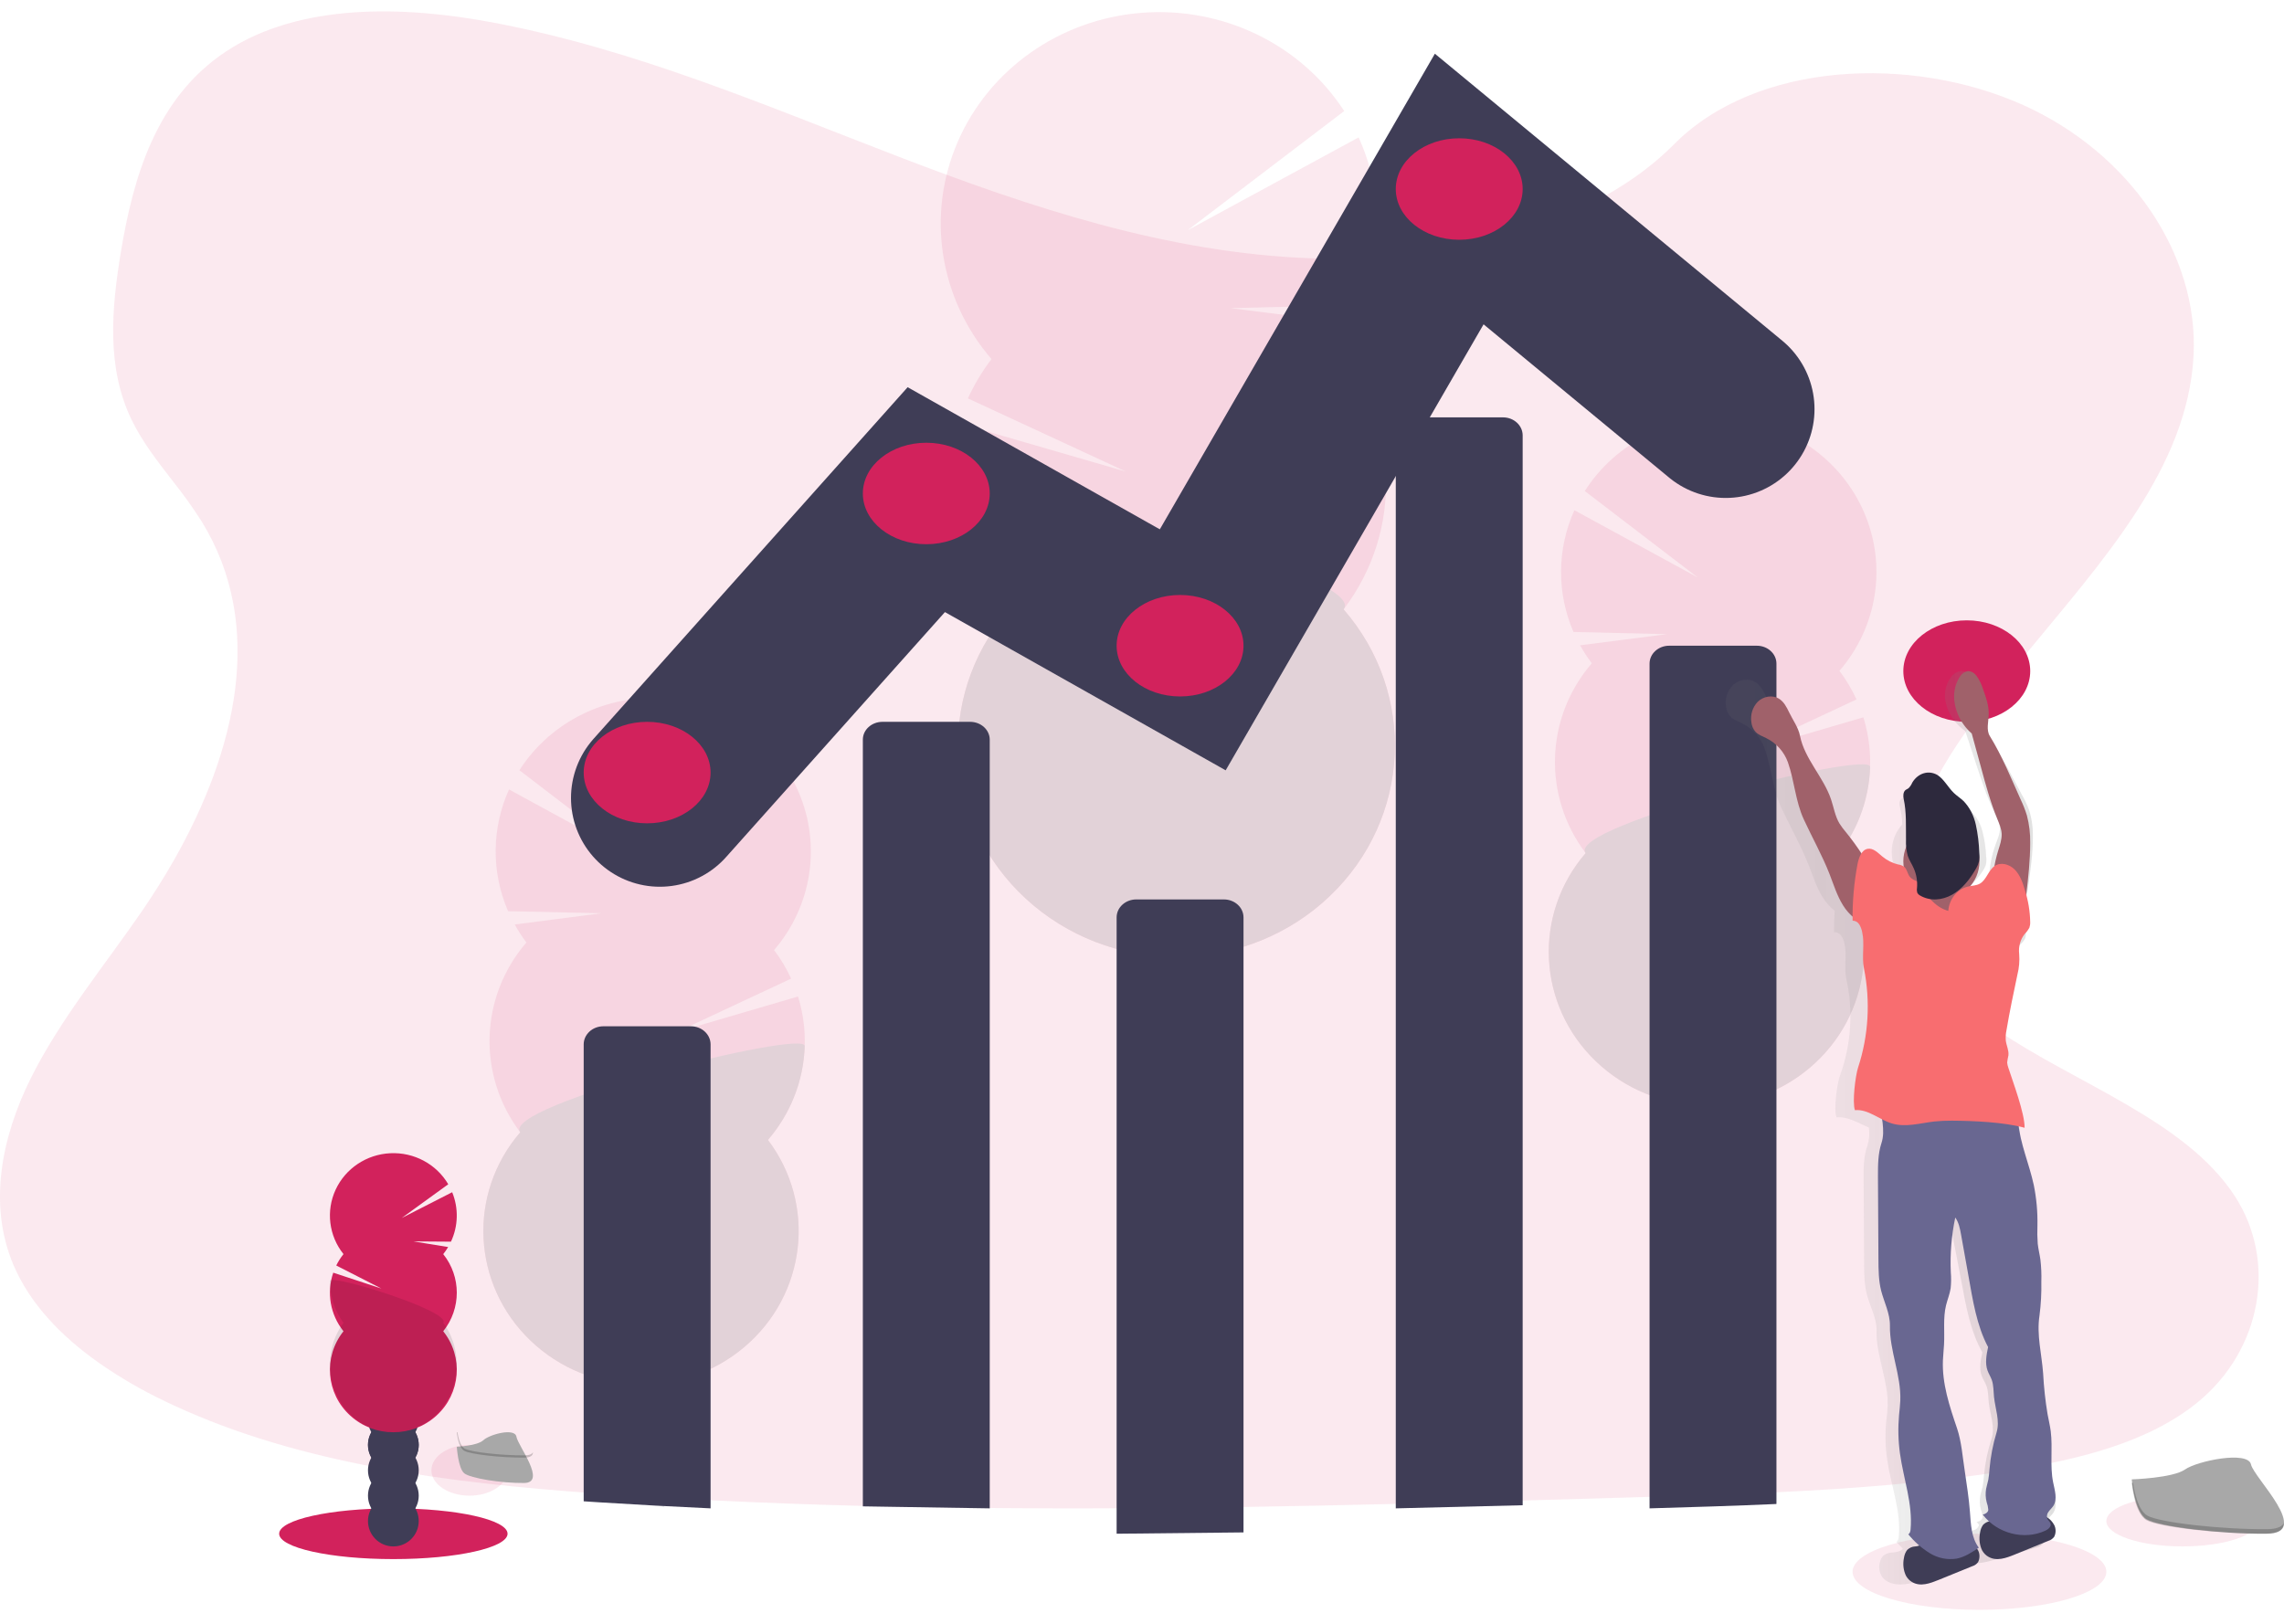 <?xml version="1.0" encoding="UTF-8"?>
<svg width="90px" height="64px" viewBox="0 0 90 64" version="1.1" xmlns="http://www.w3.org/2000/svg" xmlns:xlink="http://www.w3.org/1999/xlink">
    <!-- Generator: sketchtool 58 (101010) - https://sketch.com -->
    <title>84CBCBFF-D8D9-418F-BA0F-1F0654EF72FA</title>
    <desc>Created with sketchtool.</desc>
    <defs>
        <linearGradient x1="99.983%" y1="50%" x2="0.019%" y2="50%" id="linearGradient-1">
            <stop stop-color="#808080" stop-opacity="0.25" offset="0%"></stop>
            <stop stop-color="#808080" stop-opacity="0.12" offset="54%"></stop>
            <stop stop-color="#808080" stop-opacity="0.1" offset="100%"></stop>
        </linearGradient>
    </defs>
    <g id="Mobile---UI" stroke="none" stroke-width="1" fill="none" fill-rule="evenodd">
        <g id="3.-Home" transform="translate(-23, -838)">
            <g id="Informations" transform="translate(23, 714)">
                <g id="Block" transform="translate(0, 124)">
                    <g id="Illustration-1">
                        <ellipse id="Oval" fill="#D2225C" fill-rule="nonzero" opacity="0.1" cx="78" cy="61.95" rx="5" ry="1.5"></ellipse>
                        <path d="M86.617,55.253 C84.646,56.872 81.843,57.542 79.132,57.965 L78.675,58.034 C75.844,58.452 72.98,58.675 70.107,58.811 C68.57,58.884 67.033,58.936 65.495,58.983 L64.291,59.018 C62.726,59.064 61.159,59.109 59.589,59.154 C58.052,59.197 56.514,59.237 54.977,59.275 C53.008,59.323 51.04,59.362 49.071,59.394 C47.534,59.418 45.996,59.435 44.459,59.444 C42.49,59.455 40.521,59.451 38.553,59.432 C37.014,59.417 35.477,59.39 33.941,59.352 C31.971,59.302 30.002,59.229 28.035,59.132 C26.699,59.067 25.364,58.99 24.03,58.899 L23.423,58.856 C17.697,58.448 11.868,57.714 6.858,55.397 L6.722,55.333 C6.655,55.302 6.588,55.271 6.521,55.238 C5.601,54.802 4.72,54.29 3.887,53.708 C2.405,52.661 1.182,51.384 0.535,49.868 C-0.478,47.491 0.058,44.819 1.215,42.495 C2.372,40.171 4.109,38.073 5.612,35.885 C6.052,35.243 6.469,34.578 6.858,33.896 C9.285,29.619 10.489,24.67 7.944,20.548 C7.608,20.022 7.246,19.514 6.858,19.025 C6.237,18.224 5.606,17.422 5.18,16.535 C4.185,14.471 4.399,12.149 4.761,9.944 C5.247,7.011 6.137,3.853 8.918,2.021 C11.804,0.118 15.901,0.214 19.483,0.899 C25.052,1.956 30.192,4.169 35.38,6.164 C40.569,8.16 46.004,9.984 51.709,10.181 C52.935,10.222 54.162,10.178 55.381,10.049 L55.381,10.049 C57.006,9.883 58.61,9.549 60.164,9.051 C62.409,8.318 64.452,7.216 65.967,5.685 C69.216,2.411 75.32,2.163 79.722,4.14 C83.921,6.027 86.638,10.02 86.437,14.007 C86.209,18.447 82.853,22.096 79.777,25.84 C79.404,26.293 79.036,26.748 78.678,27.207 C78.478,27.463 78.281,27.719 78.089,27.976 L78.089,27.976 C77.751,28.43 77.425,28.886 77.118,29.347 C75.547,31.714 74.436,34.557 75.517,37.111 C76.124,38.542 77.282,39.634 78.678,40.586 C81.805,42.721 86.121,44.157 88.063,47.144 C89.736,49.719 89.117,53.195 86.617,55.253 Z" id="Path" fill="#D2225C" fill-rule="nonzero" opacity="0.1"></path>
                        <g id="Group" opacity="0.1" transform="translate(37, 0.45)" fill-rule="nonzero">
                            <path d="M8.096,43.71 C8.099,43.784 8.105,43.858 8.113,43.929 C8.753,43.683 9.38,43.417 9.996,43.134 C10.325,43.091 10.63,42.947 10.867,42.721 C11.047,42.634 11.226,42.542 11.403,42.451 C11.363,42.369 11.318,42.289 11.267,42.212 C10.921,41.683 10.395,41.352 9.815,41.37 C9.236,41.389 8.735,41.752 8.425,42.3 C8.187,42.733 8.073,43.22 8.096,43.71 L8.096,43.71 Z" id="Path" fill="#3F3D56"></path>
                            <path d="M8.001,40.927 C8.014,41.415 8.16,41.89 8.425,42.305 C8.772,42.833 9.298,43.164 9.877,43.145 C9.917,43.145 9.959,43.14 9.996,43.137 C10.325,43.094 10.63,42.95 10.867,42.725 C11.027,42.577 11.162,42.406 11.267,42.217 C11.738,41.336 11.703,40.281 11.173,39.432 C10.826,38.903 10.3,38.572 9.721,38.59 C9.141,38.609 8.641,38.972 8.331,39.52 C8.093,39.952 7.98,40.438 8.001,40.927 L8.001,40.927 Z" id="Path" fill="#3F3D56"></path>
                            <ellipse id="Oval" fill="#3F3D56" transform="translate(9.705, 38.086) rotate(-1.88) translate(-9.705, -38.086) " cx="9.705" cy="38.086" rx="1.797" ry="2.278"></ellipse>
                            <ellipse id="Oval" fill="#3F3D56" transform="translate(9.611, 35.305) rotate(-1.88) translate(-9.611, -35.305) " cx="9.611" cy="35.305" rx="1.797" ry="2.278"></ellipse>
                            <ellipse id="Oval" fill="#3F3D56" transform="translate(9.516, 32.522) rotate(-1.88) translate(-9.516, -32.522) " cx="9.516" cy="32.522" rx="1.797" ry="2.278"></ellipse>
                            <path d="M15.599,13.269 C15.834,12.959 16.047,12.633 16.235,12.295 L11.49,11.695 L16.595,11.569 C17.514,9.453 17.493,7.065 16.536,4.965 L9.804,8.621 L15.968,3.927 C14.258,1.292 11.174,-0.2 7.971,0.056 C4.768,0.312 1.979,2.273 0.737,5.143 C-0.504,8.013 0.01,11.313 2.069,13.702 C1.702,14.185 1.391,14.705 1.139,15.252 L7.37,18.139 L0.765,16.224 C-0.076,18.921 0.546,21.846 2.418,24.002 C-0.24,27.505 0.331,32.398 3.728,35.24 C7.126,38.082 12.209,37.919 15.404,34.866 C18.6,31.812 18.835,26.894 15.944,23.568 C18.297,20.469 18.154,16.214 15.599,13.269 Z" id="Path" fill="#D2225C"></path>
                            <path d="M0.402,18.907 C0.462,20.776 1.172,22.571 2.418,23.999 C-0.24,27.503 0.329,32.395 3.726,35.238 C7.123,38.081 12.206,37.918 15.402,34.866 C18.599,31.813 18.834,26.894 15.944,23.568 C17.049,22.115 0.371,17.972 0.402,18.907 Z" id="Path" fill="#000000"></path>
                        </g>
                        <g id="Group" opacity="0.1" transform="translate(19, 27.45)" fill-rule="nonzero">
                            <path d="M7.182,31.802 C7.182,31.855 7.176,31.909 7.169,31.964 C6.708,31.786 6.255,31.594 5.81,31.39 C5.573,31.36 5.352,31.255 5.182,31.092 C5.052,31.028 4.923,30.962 4.794,30.895 C4.823,30.836 4.856,30.779 4.893,30.723 C5.143,30.338 5.521,30.098 5.939,30.111 C6.357,30.124 6.719,30.387 6.939,30.785 C7.111,31.097 7.195,31.448 7.182,31.802 L7.182,31.802 Z" id="Path" fill="#3F3D56"></path>
                            <path d="M7.247,29.78 C7.238,30.134 7.134,30.48 6.943,30.782 C6.693,31.165 6.314,31.406 5.897,31.393 L5.813,31.387 C5.576,31.357 5.356,31.252 5.185,31.089 C5.069,30.982 4.971,30.857 4.896,30.72 C4.556,30.081 4.581,29.316 4.961,28.698 C5.211,28.314 5.59,28.073 6.008,28.086 C6.425,28.099 6.787,28.362 7.012,28.76 C7.182,29.074 7.263,29.426 7.247,29.78 L7.247,29.78 Z" id="Path" fill="#3F3D56"></path>
                            <ellipse id="Oval" fill="#3F3D56" transform="translate(6.018, 27.723) rotate(-88.19) translate(-6.018, -27.723) " cx="6.018" cy="27.723" rx="1.654" ry="1.297"></ellipse>
                            <ellipse id="Oval" fill="#3F3D56" transform="translate(6.083, 25.701) rotate(-88.19) translate(-6.083, -25.701) " cx="6.083" cy="25.701" rx="1.654" ry="1.297"></ellipse>
                            <ellipse id="Oval" fill="#3F3D56" transform="translate(6.148, 23.679) rotate(-88.19) translate(-6.148, -23.679) " cx="6.148" cy="23.679" rx="1.654" ry="1.297"></ellipse>
                            <path d="M1.742,9.696 C1.573,9.471 1.419,9.234 1.282,8.988 L4.705,8.545 L1.021,8.464 C0.355,6.927 0.369,5.192 1.058,3.665 L5.918,6.316 L1.467,2.908 C2.695,0.986 4.921,-0.108 7.237,0.073 C9.553,0.254 11.572,1.68 12.469,3.769 C13.367,5.857 12.994,8.26 11.502,9.996 C11.767,10.346 11.992,10.723 12.174,11.121 L7.681,13.223 L12.445,11.826 C13.054,13.785 12.609,15.91 11.26,17.479 C13.181,20.021 12.775,23.576 10.327,25.644 C7.879,27.712 4.211,27.599 1.902,25.385 C-0.407,23.17 -0.582,19.597 1.5,17.178 C-0.2,14.929 -0.1,11.837 1.742,9.697 L1.742,9.696 Z" id="Path" fill="#D2225C"></path>
                            <path d="M12.709,13.778 C12.667,15.135 12.157,16.439 11.26,17.479 C13.181,20.021 12.775,23.576 10.327,25.644 C7.879,27.712 4.211,27.599 1.902,25.385 C-0.407,23.17 -0.582,19.597 1.5,17.178 C0.701,16.123 12.732,13.098 12.709,13.778 Z" id="Path" fill="#000000"></path>
                        </g>
                        <g id="Group" opacity="0.1" transform="translate(61, 16.45)" fill-rule="nonzero">
                            <path d="M7.162,31.798 C7.162,31.852 7.157,31.905 7.151,31.96 C6.689,31.782 6.236,31.59 5.792,31.386 C5.554,31.356 5.334,31.251 5.162,31.088 C5.033,31.024 4.903,30.958 4.775,30.891 C4.804,30.832 4.837,30.775 4.873,30.719 C5.123,30.334 5.502,30.094 5.92,30.107 C6.338,30.12 6.7,30.383 6.92,30.781 C7.092,31.093 7.176,31.444 7.162,31.798 L7.162,31.798 Z" id="Path" fill="#3F3D56"></path>
                            <path d="M7.232,29.776 C7.224,30.13 7.119,30.476 6.928,30.778 C6.678,31.161 6.3,31.402 5.882,31.389 L5.798,31.383 C5.561,31.352 5.34,31.248 5.169,31.085 C5.054,30.977 4.956,30.853 4.88,30.716 C4.54,30.077 4.565,29.312 4.945,28.694 C5.195,28.31 5.574,28.069 5.992,28.082 C6.409,28.095 6.772,28.358 6.996,28.756 C7.167,29.07 7.248,29.422 7.232,29.776 L7.232,29.776 Z" id="Path" fill="#3F3D56"></path>
                            <ellipse id="Oval" fill="#3F3D56" transform="translate(6.002, 27.718) rotate(-88.19) translate(-6.002, -27.718) " cx="6.002" cy="27.718" rx="1.654" ry="1.297"></ellipse>
                            <ellipse id="Oval" fill="#3F3D56" transform="translate(6.067, 25.697) rotate(-88.19) translate(-6.067, -25.697) " cx="6.067" cy="25.697" rx="1.654" ry="1.297"></ellipse>
                            <ellipse id="Oval" fill="#3F3D56" transform="translate(6.133, 23.676) rotate(-88.19) translate(-6.133, -23.676) " cx="6.133" cy="23.676" rx="1.654" ry="1.297"></ellipse>
                            <path d="M1.723,9.692 C1.553,9.467 1.4,9.23 1.263,8.984 L4.687,8.545 L1.002,8.458 C0.337,6.922 0.35,5.186 1.038,3.66 L5.899,6.31 L1.448,2.904 C2.673,0.977 4.901,-0.121 7.221,0.059 C9.54,0.239 11.562,1.666 12.459,3.758 C13.357,5.851 12.98,8.256 11.482,9.991 C11.747,10.342 11.973,10.719 12.154,11.117 L7.661,13.219 L12.425,11.822 C13.035,13.78 12.589,15.906 11.24,17.474 C13.162,20.016 12.756,23.571 10.308,25.639 C7.86,27.707 4.193,27.594 1.884,25.379 C-0.426,23.165 -0.6,19.592 1.482,17.174 C-0.218,14.924 -0.118,11.832 1.725,9.692 L1.723,9.692 Z" id="Path" fill="#D2225C"></path>
                            <path d="M12.691,13.774 C12.649,15.131 12.138,16.435 11.241,17.474 C13.162,20.016 12.756,23.57 10.309,25.638 C7.861,27.706 4.193,27.593 1.884,25.379 C-0.425,23.164 -0.6,19.592 1.482,17.174 C0.682,16.119 12.713,13.093 12.691,13.774 Z" id="Path" fill="#000000"></path>
                        </g>
                        <ellipse id="Oval" fill="#D2225C" fill-rule="nonzero" cx="15.5" cy="60.45" rx="4.5" ry="1"></ellipse>
                        <circle id="Oval" fill="#3F3D56" fill-rule="nonzero" cx="15.5" cy="59.95" r="1"></circle>
                        <circle id="Oval" fill="#3F3D56" fill-rule="nonzero" cx="15.5" cy="58.95" r="1"></circle>
                        <circle id="Oval" fill="#3F3D56" fill-rule="nonzero" cx="15.5" cy="57.95" r="1"></circle>
                        <circle id="Oval" fill="#3F3D56" fill-rule="nonzero" cx="15.5" cy="56.95" r="1"></circle>
                        <circle id="Oval" fill="#3F3D56" fill-rule="nonzero" cx="15.5" cy="56.95" r="1"></circle>
                        <circle id="Oval" fill="#3F3D56" fill-rule="nonzero" cx="15.5" cy="55.95" r="1"></circle>
                        <circle id="Oval" fill="#3F3D56" fill-rule="nonzero" cx="15.5" cy="54.95" r="1"></circle>
                        <path d="M17.465,49.431 C17.536,49.342 17.601,49.248 17.659,49.15 L16.288,48.928 L17.77,48.939 C18.058,48.324 18.075,47.619 17.818,46.99 L15.829,48.006 L17.663,46.676 C17.195,45.88 16.313,45.408 15.379,45.453 C14.445,45.498 13.615,46.051 13.226,46.888 C12.838,47.725 12.957,48.706 13.535,49.429 C13.424,49.568 13.328,49.719 13.25,49.878 L15.03,50.787 L13.132,50.161 C12.861,50.948 13.013,51.817 13.535,52.47 C12.729,53.479 12.846,54.927 13.804,55.797 C14.762,56.668 16.238,56.668 17.196,55.797 C18.154,54.927 18.271,53.479 17.465,52.47 C18.178,51.578 18.178,50.322 17.465,49.429 L17.465,49.431 Z" id="Path" fill="#D2225C" fill-rule="nonzero"></path>
                        <path d="M13,50.489 C12.999,51.087 13.187,51.668 13.535,52.137 C12.729,53.23 12.846,54.8 13.804,55.743 C14.762,56.686 16.238,56.686 17.196,55.743 C18.154,54.8 18.271,53.23 17.465,52.137 C17.799,51.684 13,50.19 13,50.489 Z" id="Path" fill="#000000" fill-rule="nonzero" opacity="0.1"></path>
                        <path d="M28,41.164 L28,59.45 C26.552,59.385 25.105,59.306 23.659,59.215 L23,59.172 L23,41.164 C23,40.974 23.082,40.793 23.227,40.659 C23.372,40.525 23.568,40.45 23.774,40.45 L27.226,40.45 C27.432,40.45 27.628,40.525 27.773,40.659 C27.918,40.793 28,40.974 28,41.164 L28,41.164 Z" id="Path" fill="#3F3D56" fill-rule="nonzero"></path>
                        <path d="M34,59.371 L34,29.152 C34,28.764 34.346,28.45 34.774,28.45 L38.226,28.45 C38.432,28.45 38.628,28.524 38.773,28.656 C38.918,28.787 39,28.966 39,29.152 L39,59.45 L34,59.371 Z" id="Path" fill="#3F3D56" fill-rule="nonzero"></path>
                        <path d="M44,60.45 L44,36.159 C44,35.768 44.346,35.45 44.774,35.45 L48.226,35.45 C48.654,35.45 49,35.768 49,36.159 L49,60.398 L44,60.45 Z" id="Path" fill="#3F3D56" fill-rule="nonzero"></path>
                        <path d="M60,17.162 L60,59.327 C58.333,59.371 56.667,59.412 55,59.45 L55,17.162 C55,16.769 55.346,16.45 55.774,16.45 L59.226,16.45 C59.654,16.45 60,16.769 60,17.162 L60,17.162 Z" id="Path" fill="#3F3D56" fill-rule="nonzero"></path>
                        <path d="M70,26.157 L70,59.278 C68.333,59.351 66.667,59.403 65,59.45 L65,26.157 C65,25.767 65.346,25.45 65.774,25.45 L69.226,25.45 C69.654,25.45 70,25.767 70,26.157 Z" id="Path" fill="#3F3D56" fill-rule="nonzero"></path>
                        <polyline id="Path" stroke="#3F3D56" stroke-width="7" stroke-linecap="round" points="26 31.45 36.5 19.693 47 25.612 57.5 7.45 68 16.126"></polyline>
                        <ellipse id="Oval" fill="#D2225C" fill-rule="nonzero" cx="25.5" cy="30.45" rx="2.5" ry="2"></ellipse>
                        <ellipse id="Oval" fill="#D2225C" fill-rule="nonzero" cx="36.5" cy="19.45" rx="2.5" ry="2"></ellipse>
                        <ellipse id="Oval" fill="#D2225C" fill-rule="nonzero" cx="46.5" cy="25.45" rx="2.5" ry="2"></ellipse>
                        <ellipse id="Oval" fill="#D2225C" fill-rule="nonzero" cx="57.5" cy="7.45" rx="2.5" ry="2"></ellipse>
                        <ellipse id="Oval" fill="#D2225C" fill-rule="nonzero" cx="77.5" cy="26.45" rx="2.5" ry="2"></ellipse>
                        <ellipse id="Oval" fill="#D2225C" fill-rule="nonzero" opacity="0.1" cx="18.5" cy="57.95" rx="1.5" ry="1"></ellipse>
                        <path d="M18,57.022 C18,57.022 18.806,56.989 19.049,56.762 C19.292,56.534 20.289,56.265 20.35,56.627 C20.41,56.99 21.56,58.44 20.652,58.45 C19.744,58.46 18.537,58.263 18.295,58.069 C18.053,57.875 18,57.022 18,57.022 Z" id="Path" fill="#A8A8A8" fill-rule="nonzero"></path>
                        <path d="M20.667,57.361 C19.759,57.368 18.553,57.231 18.31,57.096 C18.125,56.992 18.051,56.621 18.026,56.45 L18,56.45 C18,56.45 18.051,57.048 18.294,57.183 C18.537,57.319 19.741,57.457 20.652,57.45 C20.914,57.45 21.005,57.362 21,57.235 C20.963,57.312 20.864,57.36 20.667,57.361 Z" id="Path" fill="#000000" fill-rule="nonzero" opacity="0.2"></path>
                        <ellipse id="Oval" fill="#D2225C" fill-rule="nonzero" opacity="0.1" cx="86" cy="59.95" rx="3" ry="1"></ellipse>
                        <path d="M84,58.308 C84,58.308 85.612,58.259 86.099,57.918 C86.585,57.577 88.579,57.171 88.699,57.717 C88.819,58.263 91.123,60.435 89.302,60.449 C87.481,60.464 85.072,60.17 84.587,59.882 C84.101,59.593 84,58.308 84,58.308 Z" id="Path" fill="#A8A8A8" fill-rule="nonzero"></path>
                        <path d="M89.335,60.27 C87.514,60.283 85.105,60.009 84.62,59.739 C84.25,59.532 84.103,58.789 84.054,58.45 L84,58.45 C84,58.45 84.102,59.647 84.587,59.919 C85.071,60.19 87.482,60.465 89.303,60.449 C89.828,60.449 90.01,60.273 90,60.019 C89.926,60.17 89.726,60.267 89.335,60.27 Z" id="Path" fill="#000000" fill-rule="nonzero" opacity="0.2"></path>
                        <path d="M68.013,27.855 C68.029,27.995 68.086,28.128 68.179,28.237 C68.3,28.368 68.48,28.428 68.642,28.507 C69.061,28.714 69.381,29.069 69.535,29.498 C69.811,30.276 69.847,31.1 70.199,31.851 C70.551,32.602 70.964,33.324 71.268,34.094 C71.441,34.53 71.579,34.985 71.832,35.382 C71.954,35.577 72.111,35.751 72.294,35.895 C72.275,36.177 72.268,36.456 72.269,36.738 C72.383,36.736 72.49,36.79 72.553,36.882 C72.615,36.974 72.657,37.076 72.678,37.183 C72.791,37.637 72.651,38.121 72.753,38.577 C73.034,39.847 72.948,41.167 72.504,42.393 C72.39,42.704 72.248,43.732 72.369,44.041 C72.82,43.997 73.22,44.264 73.643,44.441 C73.677,44.683 73.657,44.929 73.583,45.162 C73.431,45.584 73.432,46.043 73.435,46.489 L73.455,49.794 C73.455,50.213 73.461,50.638 73.57,51.044 C73.694,51.501 73.953,51.967 73.945,52.44 C73.923,53.457 74.421,54.426 74.381,55.436 C74.374,55.63 74.346,55.822 74.327,56.014 C74.278,56.526 74.291,57.042 74.367,57.551 C74.518,58.565 74.917,59.562 74.818,60.582 C74.811,60.651 74.787,60.742 74.72,60.769 C74.803,60.859 74.891,60.949 74.98,61.035 C74.962,61.064 74.938,61.089 74.908,61.108 C74.81,61.157 74.702,61.184 74.591,61.188 C74.461,61.191 74.335,61.23 74.228,61.301 C74.15,61.373 74.098,61.467 74.077,61.569 C74.017,61.773 74.054,61.992 74.177,62.168 C74.251,62.258 74.348,62.328 74.458,62.372 C74.842,62.532 75.282,62.416 75.682,62.299 L77.249,61.84 C77.345,61.821 77.433,61.777 77.504,61.712 C77.536,61.675 77.558,61.63 77.566,61.583 C77.912,61.663 78.292,61.564 78.645,61.462 L80.212,61.003 C80.308,60.985 80.397,60.94 80.467,60.875 C80.524,60.808 80.548,60.72 80.531,60.635 C80.543,60.63 80.554,60.627 80.566,60.621 C80.686,60.569 80.815,60.468 80.786,60.345 C80.765,60.265 80.682,60.218 80.647,60.145 C80.612,60.047 80.635,59.94 80.705,59.862 C80.766,59.782 80.849,59.715 80.906,59.631 C81.087,59.364 80.964,59.012 80.896,58.699 C80.749,58.03 80.885,57.332 80.792,56.654 C80.76,56.426 80.703,56.201 80.657,55.975 C80.561,55.439 80.497,54.898 80.466,54.355 C80.406,53.58 80.183,52.816 80.31,52.047 C80.373,51.595 80.399,51.14 80.389,50.685 C80.398,50.395 80.385,50.105 80.35,49.817 C80.318,49.602 80.261,49.391 80.236,49.176 C80.216,48.934 80.211,48.691 80.222,48.448 C80.234,47.907 80.182,47.366 80.068,46.836 C79.902,46.108 79.59,45.411 79.457,44.682 C79.502,44.691 79.547,44.701 79.59,44.712 C79.595,44.151 79.086,42.932 78.898,42.4 C78.87,42.335 78.853,42.266 78.848,42.196 C78.859,42.103 78.877,42.012 78.9,41.921 C78.924,41.727 78.817,41.543 78.788,41.349 C78.777,41.213 78.787,41.076 78.819,40.942 C78.952,40.226 79.118,39.514 79.284,38.804 C79.357,38.546 79.382,38.279 79.358,38.013 C79.319,37.728 79.41,37.441 79.607,37.226 C79.68,37.161 79.742,37.086 79.792,37.002 C79.819,36.931 79.832,36.855 79.828,36.779 C79.825,36.449 79.775,36.122 79.679,35.806 C79.825,35.55 79.879,35.236 79.921,34.94 C80.014,34.285 80.107,33.628 80.104,32.967 C80.111,32.614 80.061,32.263 79.954,31.926 C79.877,31.717 79.782,31.515 79.67,31.322 C79.234,30.51 78.816,29.656 78.265,28.913 C78.099,28.687 78.204,28.376 78.215,28.097 C78.228,27.76 78.09,27.438 77.955,27.128 C77.886,26.938 77.78,26.762 77.642,26.61 C77.549,26.511 77.417,26.453 77.277,26.45 C77.119,26.469 76.977,26.552 76.888,26.68 C76.685,26.946 76.601,27.28 76.655,27.607 C76.71,27.93 76.856,28.233 77.077,28.482 C77.184,28.607 77.306,28.72 77.442,28.816 C77.579,29.237 77.717,29.657 77.857,30.078 C78.076,30.747 78.295,31.419 78.604,32.051 C78.694,32.235 78.794,32.421 78.805,32.624 C78.816,32.843 78.722,33.051 78.646,33.257 C78.487,33.686 78.397,34.136 78.379,34.591 C78.355,34.602 78.331,34.614 78.309,34.628 C78.048,34.793 77.965,35.153 77.693,35.3 C77.535,35.386 77.342,35.38 77.164,35.42 C77.149,35.42 77.133,35.428 77.116,35.432 C77.11,35.4 77.103,35.369 77.099,35.336 C77.096,35.316 77.096,35.295 77.099,35.275 C77.522,35.05 77.878,34.723 78.131,34.326 C78.184,34.253 78.225,34.172 78.253,34.086 C78.275,33.983 78.279,33.878 78.265,33.774 C78.251,33.426 78.2,33.081 78.111,32.744 C78.023,32.406 77.829,32.101 77.556,31.872 C77.42,31.766 77.263,31.687 77.128,31.58 C76.864,31.375 76.683,31.07 76.381,30.917 C75.983,30.73 75.505,30.85 75.251,31.199 C75.211,31.277 75.154,31.347 75.085,31.403 C75.032,31.427 74.981,31.453 74.931,31.483 C74.839,31.553 74.834,31.689 74.864,31.798 C74.921,32.024 74.952,32.254 74.959,32.486 C74.405,33.113 74.403,34.034 74.954,34.663 C74.954,34.812 74.954,34.961 74.948,35.11 C74.948,35.138 74.948,35.166 74.942,35.194 C74.846,35.162 74.761,35.107 74.693,35.034 C74.6,34.922 74.584,34.757 74.47,34.665 C74.388,34.613 74.295,34.58 74.198,34.569 C73.956,34.516 73.729,34.412 73.533,34.265 C73.38,34.151 73.22,34.004 73.041,33.971 C72.732,33.411 72.371,32.879 71.962,32.381 C71.858,32.264 71.764,32.139 71.68,32.007 C71.501,31.707 71.448,31.354 71.335,31.024 C71.02,30.102 70.233,29.362 70.041,28.407 C69.971,28.061 69.744,27.76 69.588,27.441 C69.483,27.225 69.366,26.998 69.155,26.875 C68.884,26.714 68.509,26.788 68.283,27.003 C68.062,27.232 67.962,27.546 68.013,27.855 L68.013,27.855 Z M77.869,60.271 C77.771,60.32 77.663,60.347 77.552,60.351 C77.496,60.356 77.441,60.365 77.386,60.376 C77.365,60.208 77.354,60.037 77.34,59.872 C77.296,59.328 77.208,58.788 77.121,58.249 C77.03,57.688 76.987,57.075 76.789,56.536 C76.471,55.66 76.149,54.757 76.19,53.829 C76.199,53.618 76.226,53.409 76.238,53.199 C76.264,52.679 76.189,52.148 76.321,51.643 C76.38,51.413 76.48,51.194 76.519,50.96 C76.543,50.748 76.546,50.535 76.527,50.324 C76.491,49.589 76.554,48.852 76.715,48.133 C76.87,48.328 76.92,48.579 76.964,48.82 L77.276,50.449 C77.461,51.416 77.624,52.442 78.115,53.302 C78.046,53.612 77.978,53.943 78.092,54.239 C78.141,54.367 78.221,54.479 78.271,54.609 C78.354,54.825 78.342,55.062 78.367,55.29 C78.421,55.771 78.627,56.243 78.476,56.707 C78.32,57.185 78.219,57.678 78.175,58.178 C78.166,58.316 78.15,58.455 78.125,58.592 C78.098,58.715 78.055,58.832 78.031,58.958 C77.998,59.136 78.006,59.319 78.055,59.493 C78.092,59.589 78.115,59.69 78.123,59.793 C78.123,59.896 77.993,59.969 77.888,59.985 C77.919,60.024 77.952,60.061 77.986,60.097 C77.966,60.165 77.925,60.225 77.869,60.271 L77.869,60.271 Z" id="Shape" fill="url(#linearGradient-1)" fill-rule="nonzero"></path>
                        <path d="M75.461,60.952 C75.351,60.956 75.244,61.003 75.153,61.088 C75.086,61.173 75.041,61.284 75.024,61.406 C74.973,61.647 75.004,61.907 75.109,62.115 C75.172,62.222 75.254,62.305 75.348,62.357 C75.675,62.548 76.05,62.408 76.39,62.27 L77.725,61.727 C77.806,61.704 77.881,61.652 77.942,61.575 C78.017,61.437 78.02,61.251 77.948,61.11 C77.876,60.975 77.778,60.87 77.665,60.805 C77.25,60.532 76.782,60.47 76.326,60.458 C76.156,60.458 75.989,60.403 75.874,60.58 C75.813,60.675 75.824,60.777 75.732,60.859 C75.648,60.917 75.556,60.949 75.461,60.952 L75.461,60.952 Z" id="Path" fill="#3F3D56" fill-rule="nonzero"></path>
                        <path d="M78.461,59.952 C78.351,59.956 78.244,60.004 78.152,60.088 C78.086,60.173 78.041,60.284 78.024,60.405 C77.973,60.647 78.004,60.907 78.109,61.115 C78.172,61.222 78.255,61.305 78.348,61.356 C78.676,61.547 79.05,61.409 79.39,61.27 L80.725,60.726 C80.806,60.704 80.881,60.651 80.942,60.574 C81.017,60.437 81.019,60.251 80.948,60.111 C80.876,59.976 80.778,59.871 80.665,59.806 C80.249,59.532 79.781,59.469 79.325,59.458 C79.156,59.458 78.989,59.403 78.873,59.58 C78.812,59.676 78.823,59.777 78.731,59.858 C78.648,59.917 78.556,59.949 78.461,59.952 Z" id="Path" fill="#3F3D56" fill-rule="nonzero"></path>
                        <path d="M76.554,43.736 C77.408,43.647 78.268,43.622 79.125,43.661 C79.182,43.66 79.238,43.67 79.292,43.688 C79.48,43.768 79.51,44.024 79.527,44.234 C79.604,45.084 79.962,45.877 80.141,46.71 C80.247,47.234 80.295,47.768 80.284,48.303 C80.274,48.542 80.278,48.781 80.296,49.02 C80.319,49.233 80.373,49.441 80.402,49.653 C80.435,49.938 80.447,50.224 80.438,50.511 C80.447,50.96 80.423,51.409 80.365,51.855 C80.247,52.614 80.454,53.368 80.509,54.136 C80.537,54.673 80.595,55.208 80.683,55.737 C80.725,55.961 80.778,56.183 80.808,56.408 C80.894,57.078 80.768,57.768 80.904,58.429 C80.966,58.738 81.08,59.085 80.913,59.35 C80.861,59.429 80.784,59.497 80.727,59.577 C80.662,59.654 80.642,59.761 80.673,59.857 C80.706,59.929 80.783,59.977 80.802,60.054 C80.832,60.176 80.709,60.276 80.599,60.328 C79.766,60.718 78.692,60.443 78.13,59.695 C78.227,59.679 78.345,59.607 78.348,59.505 C78.34,59.404 78.319,59.304 78.285,59.209 C78.239,59.037 78.232,58.857 78.262,58.681 C78.285,58.559 78.324,58.442 78.349,58.319 C78.372,58.184 78.387,58.047 78.395,57.91 C78.437,57.416 78.53,56.929 78.674,56.457 C78.813,55.999 78.623,55.535 78.573,55.057 C78.55,54.831 78.56,54.598 78.484,54.384 C78.438,54.258 78.364,54.145 78.318,54.019 C78.213,53.726 78.276,53.399 78.34,53.093 C77.886,52.243 77.735,51.23 77.564,50.275 L77.276,48.666 C77.233,48.427 77.186,48.18 77.046,47.987 C76.897,48.697 76.838,49.425 76.871,50.151 C76.889,50.36 76.886,50.571 76.864,50.779 C76.828,51.01 76.736,51.228 76.681,51.454 C76.562,51.953 76.632,52.477 76.604,52.991 C76.594,53.199 76.568,53.405 76.56,53.613 C76.522,54.531 76.82,55.423 77.114,56.289 C77.294,56.82 77.334,57.424 77.421,57.98 C77.498,58.512 77.583,59.045 77.624,59.583 C77.661,60.077 77.678,60.611 77.974,60.999 C77.704,61.182 77.424,61.367 77.107,61.43 C76.738,61.49 76.36,61.414 76.039,61.215 C75.719,61.017 75.434,60.765 75.194,60.47 C75.257,60.448 75.279,60.354 75.285,60.286 C75.377,59.278 75.008,58.295 74.868,57.291 C74.798,56.789 74.786,56.279 74.831,55.773 C74.849,55.583 74.874,55.393 74.881,55.201 C74.918,54.205 74.455,53.245 74.472,52.248 C74.48,51.781 74.242,51.32 74.125,50.869 C74.025,50.47 74.021,50.048 74.019,49.634 L74,46.368 C74,45.927 74,45.475 74.137,45.058 C74.306,44.556 74.113,43.98 74.084,43.45 C74.881,43.712 75.721,43.809 76.554,43.736 L76.554,43.736 Z" id="Path" fill="#696791" fill-rule="nonzero"></path>
                        <path d="M73.946,34.674 C73.616,34.011 73.213,33.385 72.745,32.808 C72.647,32.695 72.557,32.575 72.478,32.449 C72.309,32.161 72.259,31.823 72.152,31.508 C71.854,30.624 71.109,29.914 70.928,29.001 C70.862,28.669 70.647,28.383 70.499,28.074 C70.4,27.868 70.29,27.65 70.09,27.533 C69.834,27.379 69.479,27.45 69.265,27.657 C69.057,27.875 68.964,28.176 69.013,28.472 C69.027,28.606 69.082,28.734 69.17,28.838 C69.284,28.964 69.454,29.021 69.607,29.097 C70.002,29.294 70.305,29.634 70.452,30.046 C70.713,30.791 70.747,31.58 71.08,32.3 C71.412,33.02 71.803,33.711 72.091,34.447 C72.254,34.864 72.384,35.296 72.624,35.682 C72.863,36.068 73.237,36.392 73.688,36.45 C73.685,36.17 73.728,35.891 73.816,35.625 C73.914,35.321 74.088,34.962 73.946,34.674 Z" id="Path" fill="#A0616A" fill-rule="nonzero"></path>
                        <path d="M78.504,35.267 C78.486,34.674 78.565,34.083 78.738,33.525 C78.804,33.312 78.881,33.095 78.875,32.867 C78.865,32.656 78.779,32.463 78.701,32.272 C78.431,31.614 78.241,30.917 78.054,30.221 L77.695,28.91 C77.578,28.809 77.472,28.693 77.379,28.562 C77.188,28.304 77.061,27.989 77.014,27.652 C76.967,27.312 77.04,26.966 77.216,26.69 C77.293,26.557 77.416,26.47 77.553,26.45 C77.673,26.453 77.787,26.514 77.869,26.618 C77.987,26.775 78.079,26.958 78.139,27.156 C78.256,27.477 78.375,27.813 78.365,28.161 C78.355,28.451 78.262,28.775 78.408,29.01 C78.885,29.783 79.246,30.67 79.624,31.514 C79.721,31.715 79.803,31.925 79.87,32.142 C79.962,32.493 80.006,32.859 79.999,33.226 C79.999,33.912 79.922,34.596 79.841,35.277 C79.79,35.703 79.723,36.168 79.447,36.45 C79.159,36.021 78.87,35.602 78.504,35.267 Z" id="Path" fill="#A0616A" fill-rule="nonzero"></path>
                        <circle id="Oval" fill="#A0616A" fill-rule="nonzero" cx="76.5" cy="33.95" r="1.5"></circle>
                        <path d="M77.205,35.536 C77.247,35.842 77.416,36.117 77.58,36.383 C77.679,36.546 77.806,36.721 78,36.739 C77.495,36.997 76.965,37.205 76.418,37.359 C76.232,37.42 76.036,37.451 75.84,37.45 C75.674,37.438 75.511,37.397 75.359,37.33 C74.686,37.044 74.185,36.473 74,35.781 C74.217,35.787 74.434,35.771 74.647,35.733 C74.769,35.724 74.883,35.669 74.965,35.581 C75.013,35.498 75.036,35.403 75.03,35.307 C75.038,35.024 75.039,34.74 75.03,34.457 C75.458,34.43 75.887,34.482 76.296,34.609 C76.464,34.662 76.632,34.726 76.8,34.768 C76.905,34.794 77.197,34.768 77.275,34.828 C77.403,34.912 77.176,35.327 77.205,35.536 Z" id="Path" fill="#A0616A" fill-rule="nonzero"></path>
                        <path d="M76.771,35.902 C76.807,35.44 77.115,35.054 77.535,34.945 C77.699,34.905 77.877,34.91 78.024,34.823 C78.276,34.672 78.352,34.304 78.594,34.135 C78.836,33.966 79.179,34.06 79.39,34.273 C79.6,34.487 79.707,34.791 79.793,35.089 C79.921,35.492 79.991,35.913 79.999,36.339 C80.003,36.416 79.991,36.494 79.966,36.567 C79.92,36.652 79.863,36.729 79.795,36.796 C79.613,37.015 79.529,37.309 79.565,37.601 C79.587,37.873 79.563,38.147 79.496,38.41 C79.343,39.137 79.189,39.864 79.066,40.598 C79.037,40.733 79.027,40.872 79.037,41.01 C79.061,41.209 79.163,41.397 79.141,41.596 C79.119,41.688 79.103,41.782 79.092,41.877 C79.097,41.949 79.113,42.019 79.138,42.085 C79.313,42.629 79.784,43.874 79.779,44.45 C78.961,44.225 77.755,44.175 76.91,44.17 C76.678,44.168 76.446,44.179 76.214,44.203 C75.659,44.268 75.091,44.442 74.552,44.281 C74.052,44.132 73.61,43.704 73.093,43.757 C72.981,43.442 73.113,42.391 73.218,42.072 C73.629,40.819 73.708,39.468 73.449,38.169 C73.354,37.702 73.484,37.206 73.379,36.743 C73.36,36.633 73.32,36.529 73.264,36.435 C73.205,36.341 73.106,36.285 73.001,36.287 C72.991,35.542 73.056,34.797 73.193,34.066 C73.244,33.807 73.347,33.5 73.595,33.455 C73.814,33.415 73.999,33.614 74.175,33.76 C74.356,33.911 74.566,34.017 74.79,34.071 C74.88,34.082 74.966,34.116 75.042,34.17 C75.147,34.264 75.162,34.433 75.248,34.547 C75.402,34.753 75.745,34.735 75.854,34.972 C75.878,35.043 75.897,35.115 75.912,35.188 C75.963,35.329 76.051,35.451 76.165,35.539 C76.336,35.712 76.545,35.837 76.771,35.902 Z" id="Path" fill="#F86D70" fill-rule="nonzero"></path>
                        <path d="M75.014,31.49 C74.988,31.372 74.993,31.23 75.073,31.15 C75.113,31.113 75.165,31.099 75.208,31.064 C75.268,31.003 75.318,30.928 75.353,30.844 C75.577,30.47 75.995,30.344 76.342,30.545 C76.604,30.709 76.763,31.037 76.996,31.258 C77.115,31.372 77.252,31.457 77.372,31.572 C77.611,31.818 77.78,32.145 77.858,32.51 C77.936,32.872 77.981,33.243 77.993,33.617 C78.005,33.729 78.002,33.843 77.982,33.953 C77.958,34.046 77.922,34.134 77.875,34.213 C77.635,34.647 77.319,35.041 76.922,35.264 C76.526,35.488 76.044,35.525 75.652,35.291 C75.613,35.272 75.579,35.239 75.555,35.198 C75.533,35.134 75.527,35.064 75.539,34.997 C75.561,34.732 75.517,34.466 75.413,34.23 C75.34,34.056 75.231,33.907 75.173,33.728 C75.119,33.527 75.096,33.316 75.105,33.105 C75.098,32.56 75.129,32.016 75.014,31.49 Z" id="Path" fill="#2D293D" fill-rule="nonzero"></path>
                    </g>
                </g>
            </g>
        </g>
    </g>
</svg>